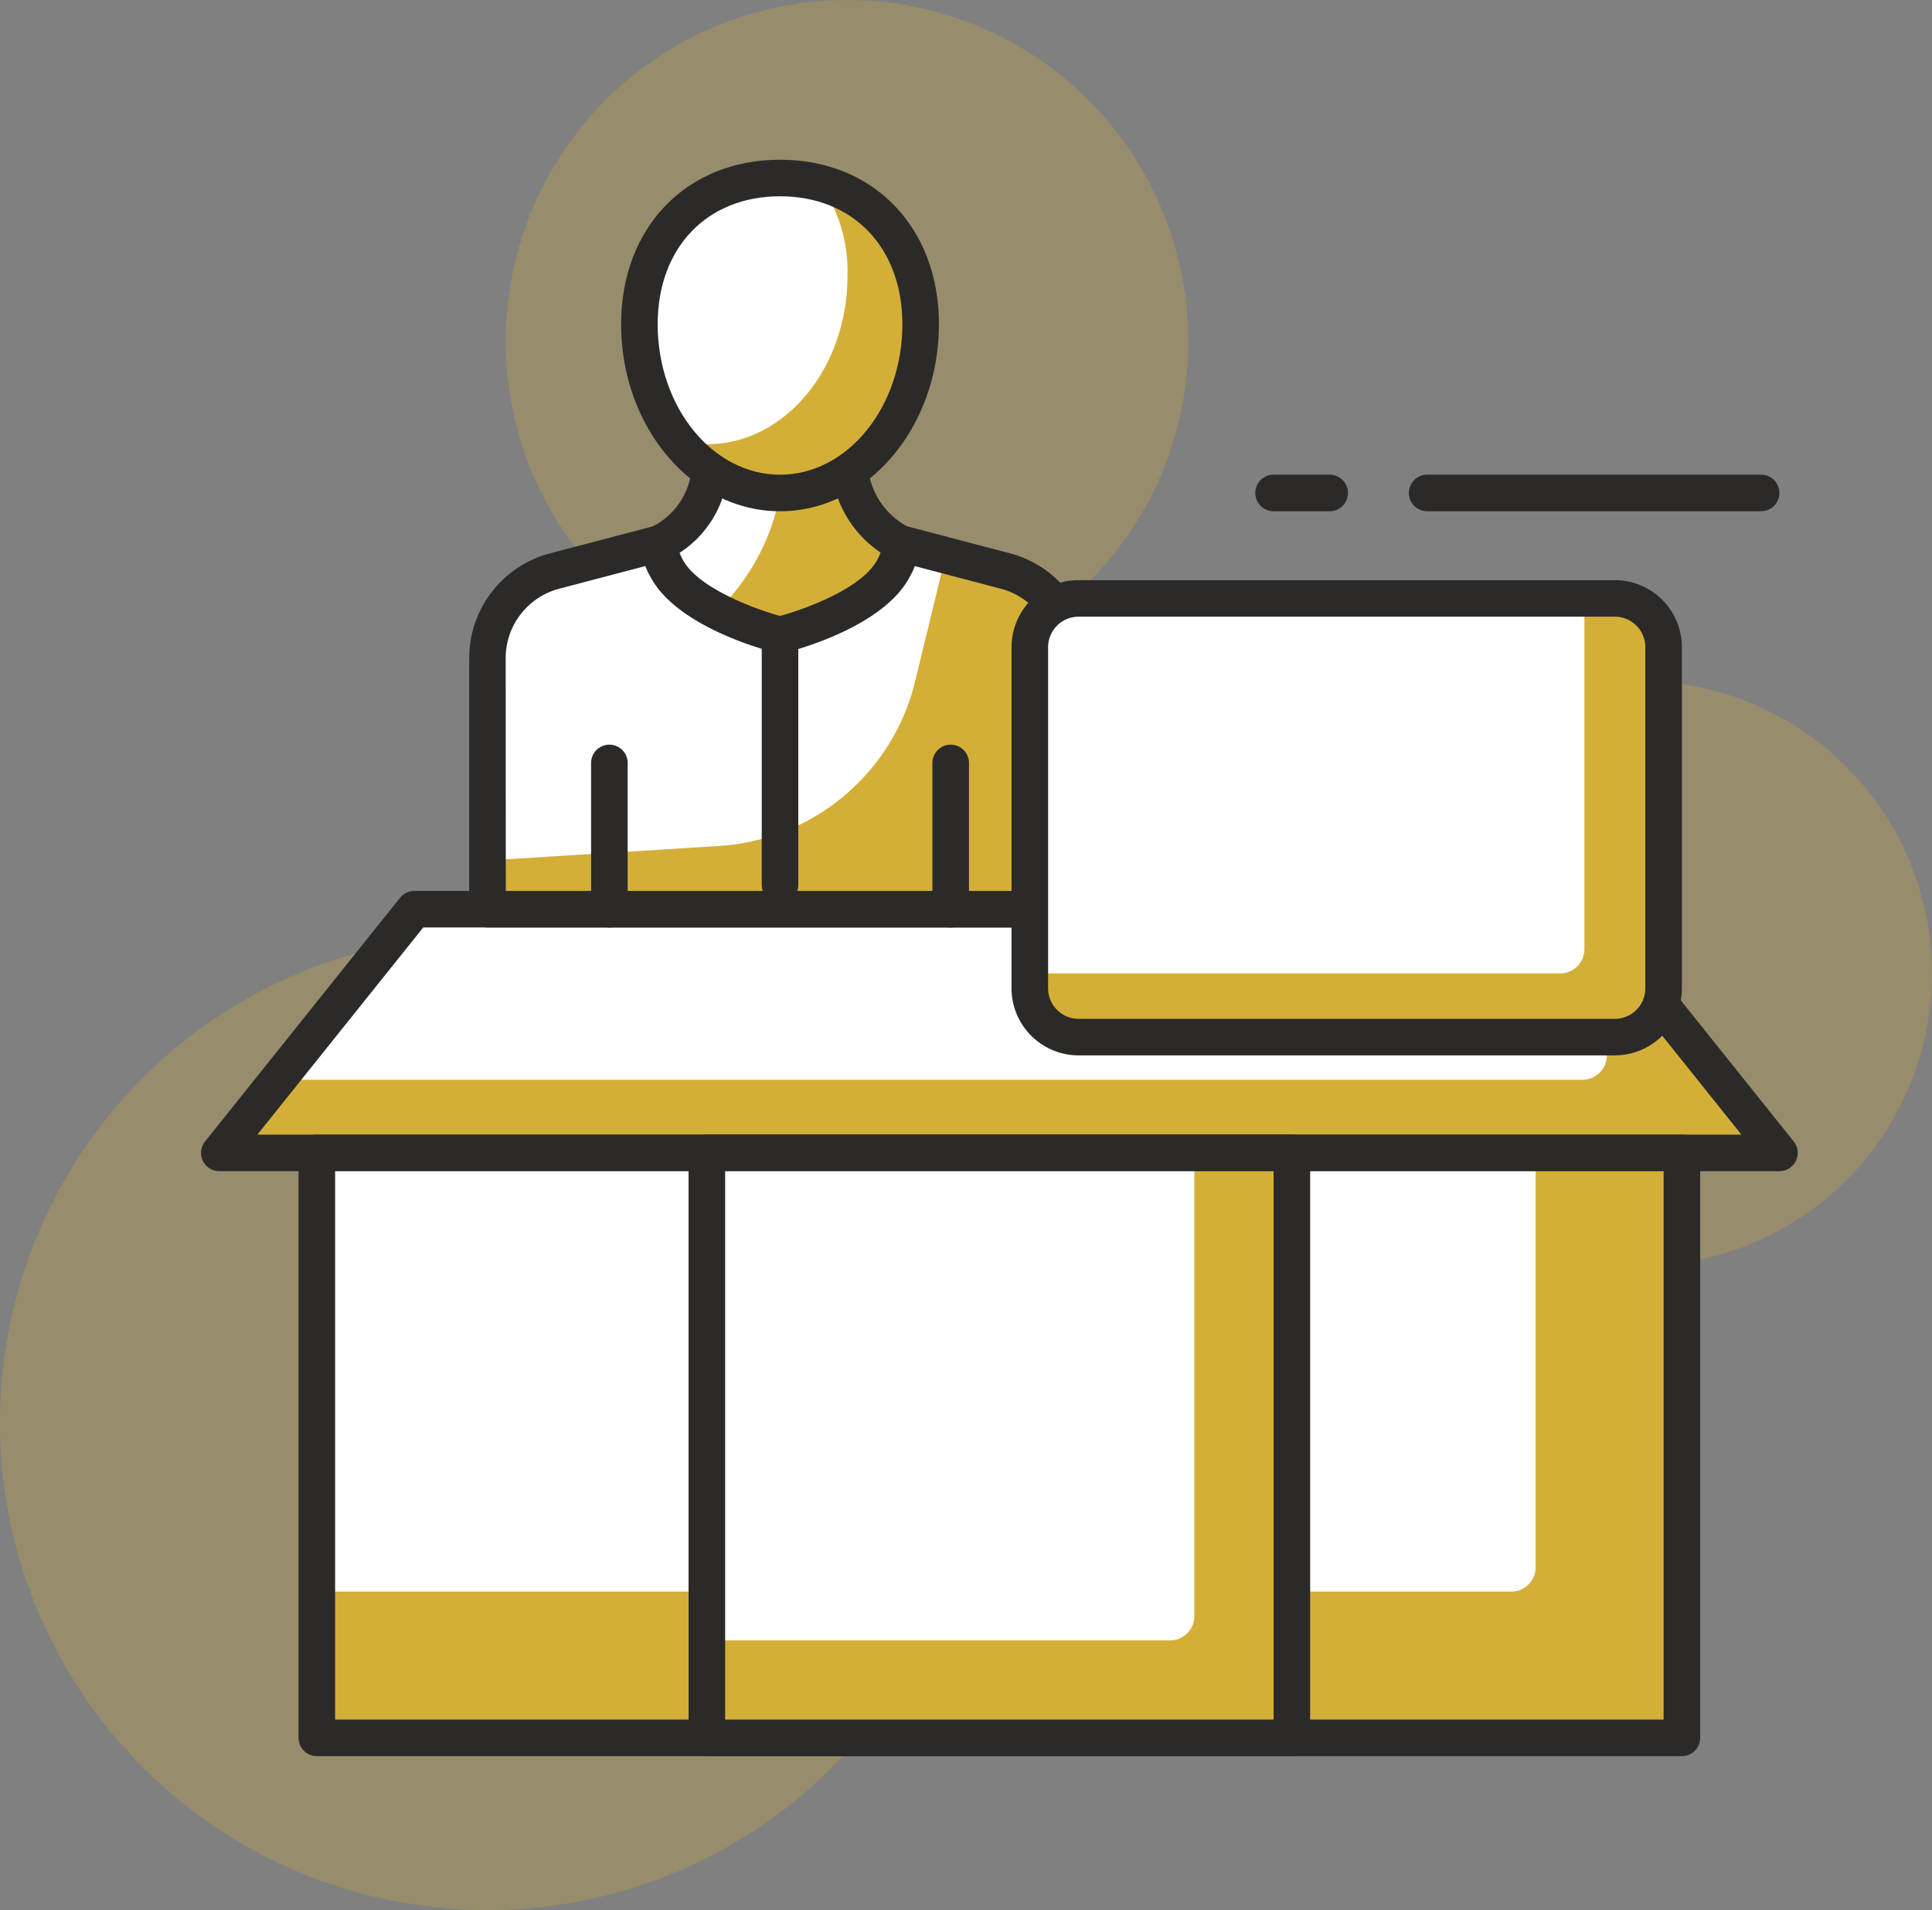 <svg xmlns="http://www.w3.org/2000/svg" width="79.258" height="78.371" viewBox="0 0 79.258 78.371">
  <rect x="0" y="0" width="79.258" height="78.371" fill="#808080" stroke="none"/>
  <g id="Groupe_4109" data-name="Groupe 4109" transform="translate(-903.372 -1609.395)">
    <g id="Groupe_4025" data-name="Groupe 4025" transform="translate(651.535 1517.479)" opacity="0.277">
      <circle id="Ellipse_106" data-name="Ellipse 106" cx="14" cy="14" r="14" transform="translate(272.586 91.917)" fill="#d4af37"/>
    </g>
    <g id="Groupe_4026" data-name="Groupe 4026" transform="translate(651.535 1517.479)" opacity="0.277">
      <circle id="Ellipse_107" data-name="Ellipse 107" cx="12" cy="12" r="12" transform="translate(307.094 119.858)" fill="#d4af37"/>
    </g>
    <g id="Groupe_4027" data-name="Groupe 4027" transform="translate(651.535 1517.479)" opacity="0.277">
      <circle id="Ellipse_108" data-name="Ellipse 108" cx="20" cy="20" r="20" transform="translate(251.836 130.288)" fill="#d4af37"/>
    </g>
    <g id="Groupe_4028" data-name="Groupe 4028" transform="translate(651.535 1517.479)">
      <path id="Tracé_4356" data-name="Tracé 4356" d="M324.834,139.222h-64l8-10h48Z" fill="#d4af37"/>
    </g>
    <g id="Groupe_4029" data-name="Groupe 4029" transform="translate(651.535 1517.479)">
      <path id="Tracé_4357" data-name="Tracé 4357" d="M316.753,136.221H263.236l5.6-7h44.4l4.3,5.375A1,1,0,0,1,316.753,136.221Z" fill="#fff"/>
    </g>
    <g id="Groupe_4030" data-name="Groupe 4030" transform="translate(651.535 1517.479)">
      <path id="Tracé_4358" data-name="Tracé 4358" d="M324.835,139.971h-64a.75.75,0,0,1-.585-1.219l8-10a.749.749,0,0,1,.585-.281h48a.749.749,0,0,1,.586.281l8,10a.75.75,0,0,1-.586,1.219Zm-62.439-1.5h60.879l-6.8-8.5H269.2Z" fill="#2b2a28"/>
    </g>
    <g id="Groupe_4031" data-name="Groupe 4031" transform="translate(651.535 1517.479)">
      <rect id="Rectangle_2208" data-name="Rectangle 2208" width="56" height="24.002" transform="translate(264.834 139.222)" fill="#d4af37"/>
    </g>
    <g id="Groupe_4032" data-name="Groupe 4032" transform="translate(651.535 1517.479)">
      <path id="Rectangle_2209" data-name="Rectangle 2209" d="M0,0H50a0,0,0,0,1,0,0V17a1,1,0,0,1-1,1H0a0,0,0,0,1,0,0V0A0,0,0,0,1,0,0Z" transform="translate(264.834 139.222)" fill="#fff"/>
    </g>
    <g id="Groupe_4033" data-name="Groupe 4033" transform="translate(651.535 1517.479)">
      <path id="Tracé_4359" data-name="Tracé 4359" d="M320.835,163.973h-56a.75.75,0,0,1-.75-.75v-24a.75.75,0,0,1,.75-.75h56a.75.75,0,0,1,.75.75v24A.75.75,0,0,1,320.835,163.973Zm-55.25-1.5h54.5v-22.5h-54.5Z" fill="#2b2a28"/>
    </g>
    <g id="Groupe_4034" data-name="Groupe 4034" transform="translate(651.535 1517.479)">
      <rect id="Rectangle_2210" data-name="Rectangle 2210" width="24" height="24.002" transform="translate(280.834 139.222)" fill="#d4af37"/>
    </g>
    <g id="Groupe_4035" data-name="Groupe 4035" transform="translate(651.535 1517.479)">
      <path id="Rectangle_2211" data-name="Rectangle 2211" d="M0,0H20a0,0,0,0,1,0,0V19a1,1,0,0,1-1,1H0a0,0,0,0,1,0,0V0A0,0,0,0,1,0,0Z" transform="translate(280.834 139.224)" fill="#fff"/>
    </g>
    <g id="Groupe_4036" data-name="Groupe 4036" transform="translate(651.535 1517.479)">
      <path id="Tracé_4360" data-name="Tracé 4360" d="M304.835,163.973h-24a.75.75,0,0,1-.75-.75v-24a.75.75,0,0,1,.75-.75h24a.75.75,0,0,1,.75.75v24A.75.75,0,0,1,304.835,163.973Zm-23.25-1.5h22.5v-22.5h-22.5Z" fill="#2b2a28"/>
    </g>
    <g id="Groupe_4037" data-name="Groupe 4037" transform="translate(651.535 1517.479)">
      <circle id="Ellipse_109" data-name="Ellipse 109" cx="2.25" cy="2.25" r="2.25" transform="translate(290.584 143.222)" fill="#fff"/>
    </g>
    <g id="Groupe_4039" data-name="Groupe 4039" transform="translate(651.535 1517.479)">
      <rect id="Rectangle_2212" data-name="Rectangle 2212" width="4" height="8" transform="translate(290.834 150.973)" fill="#fff"/>
    </g>
    <g id="Groupe_4043" data-name="Groupe 4043" transform="translate(651.535 1517.479)">
      <path id="Tracé_4365" data-name="Tracé 4365" d="M293.083,115.345l-4.277-1.123h-9.937l-4.278,1.123a3.692,3.692,0,0,0-2.755,3.572v10.305h24V118.917A3.693,3.693,0,0,0,293.083,115.345Z" fill="#fff"/>
    </g>
    <g id="Groupe_4044" data-name="Groupe 4044" transform="translate(651.535 1517.479)">
      <path id="Tracé_4366" data-name="Tracé 4366" d="M293.083,115.345l-2.449-.643-1.258,5.179a8.854,8.854,0,0,1-8.052,6.747l-9.488.593v2h24V118.917A3.692,3.692,0,0,0,293.083,115.345Z" fill="#d4af37"/>
    </g>
    <g id="Groupe_4045" data-name="Groupe 4045" transform="translate(651.535 1517.479)">
      <path id="Tracé_4367" data-name="Tracé 4367" d="M295.836,129.971h-24a.75.75,0,0,1-.75-.75v-10.3a4.446,4.446,0,0,1,3.315-4.3l4.277-1.123a.769.769,0,0,1,.191-.024h9.937a.769.769,0,0,1,.191.024l4.276,1.123h0a4.444,4.444,0,0,1,3.313,4.3v10.3A.75.75,0,0,1,295.836,129.971Zm-23.25-1.5h22.5v-9.554a2.944,2.944,0,0,0-2.194-2.846l-4.183-1.1h-9.744l-4.183,1.1a2.944,2.944,0,0,0-2.2,2.846Z" fill="#2b2a28"/>
    </g>
    <g id="Groupe_4046" data-name="Groupe 4046" transform="translate(651.535 1517.479)">
      <path id="Tracé_4368" data-name="Tracé 4368" d="M288.494,115.231a2.342,2.342,0,0,0,.312-1.009,3.849,3.849,0,0,1-2.053-2.689c-.032-.173-.057-1.264-.076-1.431l-5.687,0c-.022.19-.052,1.311-.091,1.515a3.7,3.7,0,0,1-2.031,2.6,2.38,2.38,0,0,0,.322,1.018c.968,1.816,4.646,2.73,4.646,2.73S287.532,117.06,288.494,115.231Z" fill="#fff"/>
    </g>
    <g id="Groupe_4047" data-name="Groupe 4047" transform="translate(651.535 1517.479)">
      <path id="Tracé_4369" data-name="Tracé 4369" d="M286.753,111.533c-.032-.173-.057-1.264-.076-1.431l-2.689,0a9.041,9.041,0,0,1-2.941,7.088,5.334,5.334,0,0,0,7.447-1.961,2.342,2.342,0,0,0,.312-1.009A3.849,3.849,0,0,1,286.753,111.533Z" fill="#d4af37"/>
    </g>
    <g id="Groupe_4048" data-name="Groupe 4048" transform="translate(651.535 1517.479)">
      <path id="Tracé_4370" data-name="Tracé 4370" d="M283.836,118.719a.733.733,0,0,1-.18-.022c-.41-.1-4.034-1.053-5.128-3.1a3.051,3.051,0,0,1-.41-1.354.748.748,0,0,1,.419-.689,2.938,2.938,0,0,0,1.625-2.073c.019-.128.034-.525.049-.86.012-.274.024-.514.034-.595a.751.751,0,0,1,.744-.666l5.687,0h0a.75.75,0,0,1,.745.667c.009.074.02.318.031.593.012.315.024.676.041.8a3.112,3.112,0,0,0,1.654,2.145.743.743,0,0,1,.408.679,3.021,3.021,0,0,1-.4,1.346h0c-1.088,2.066-4.731,3.015-5.143,3.117A.762.762,0,0,1,283.836,118.719Zm-4.12-4.12a3.044,3.044,0,0,0,.136.29c.621,1.163,2.979,2.024,3.985,2.3,1.052-.288,3.373-1.134,3.993-2.31a2.725,2.725,0,0,0,.133-.29,4.592,4.592,0,0,1-1.947-2.922,7.475,7.475,0,0,1-.055-.819l-4.259,0a8.089,8.089,0,0,1-.068.91A4.381,4.381,0,0,1,279.716,114.6Zm8.778.632h0Z" fill="#2b2a28"/>
    </g>
    <g id="Groupe_4049" data-name="Groupe 4049" transform="translate(651.535 1517.479)">
      <path id="Tracé_4371" data-name="Tracé 4371" d="M289.606,105.221a5.774,5.774,0,1,0-11.539,0c0,3.823,2.583,6.923,5.769,6.923S289.606,109.044,289.606,105.221Z" fill="#fff"/>
    </g>
    <g id="Groupe_4050" data-name="Groupe 4050" transform="translate(651.535 1517.479)">
      <path id="Tracé_4372" data-name="Tracé 4372" d="M285.46,99.426a6.282,6.282,0,0,1,1.145,3.794c0,3.824-2.583,6.924-5.769,6.924A4.86,4.86,0,0,1,279.67,110a5.348,5.348,0,0,0,4.166,2.142c3.187,0,5.77-3.1,5.77-6.924A5.574,5.574,0,0,0,285.46,99.426Z" fill="#d4af37"/>
    </g>
    <g id="Groupe_4051" data-name="Groupe 4051" transform="translate(651.535 1517.479)">
      <path id="Tracé_4373" data-name="Tracé 4373" d="M283.836,112.894c-3.594,0-6.519-3.442-6.519-7.674,0-3.973,2.681-6.75,6.519-6.75s6.52,2.777,6.52,6.75C290.356,109.452,287.431,112.894,283.836,112.894Zm0-12.924c-3,0-5.019,2.111-5.019,5.25,0,3.4,2.252,6.174,5.019,6.174s5.02-2.77,5.02-6.174C288.856,102.081,286.838,99.97,283.836,99.97Z" fill="#2b2a28"/>
    </g>
    <g id="Groupe_4052" data-name="Groupe 4052" transform="translate(651.785 1528.729)">
      <rect id="Rectangle_2213" data-name="Rectangle 2213" width="26" height="18" rx="2" transform="translate(293.834 105.22)" fill="#d4af37"/>
    </g>
    <g id="Groupe_4053" data-name="Groupe 4053" transform="translate(651.535 1529.117)">
      <path id="Rectangle_2214" data-name="Rectangle 2214" d="M2,0H23a0,0,0,0,1,0,0V14a1,1,0,0,1-1,1H0a0,0,0,0,1,0,0V2A2,2,0,0,1,2,0Z" transform="translate(293.835 105.22)" fill="#fff"/>
    </g>
    <g id="Groupe_4054" data-name="Groupe 4054" transform="translate(651.785 1528.729)">
      <path id="Tracé_4374" data-name="Tracé 4374" d="M317.834,123.97h-22a2.754,2.754,0,0,1-2.75-2.75v-14a2.752,2.752,0,0,1,2.75-2.75h22a2.752,2.752,0,0,1,2.75,2.75v14A2.754,2.754,0,0,1,317.834,123.97Zm-22-18a1.251,1.251,0,0,0-1.25,1.25v14a1.252,1.252,0,0,0,1.25,1.25h22a1.251,1.251,0,0,0,1.25-1.25v-14a1.25,1.25,0,0,0-1.25-1.25Z" fill="#2b2a28"/>
    </g>
    <g id="Groupe_4059" data-name="Groupe 4059" transform="translate(651.535 1517.479)">
      <path id="Tracé_4377" data-name="Tracé 4377" d="M276.836,129.971a.75.75,0,0,1-.75-.75v-6a.75.75,0,0,1,1.5,0v6A.75.75,0,0,1,276.836,129.971Z" fill="#2b2a28"/>
    </g>
    <g id="Groupe_4060" data-name="Groupe 4060" transform="translate(651.535 1517.479)">
      <path id="Tracé_4378" data-name="Tracé 4378" d="M290.838,129.971a.75.75,0,0,1-.75-.75v-6a.75.75,0,0,1,1.5,0v6A.75.75,0,0,1,290.838,129.971Z" fill="#2b2a28"/>
    </g>
    <g id="Groupe_4061" data-name="Groupe 4061" transform="translate(651.535 1517.479)">
      <path id="Tracé_4379" data-name="Tracé 4379" d="M283.836,128.972a.75.75,0,0,1-.75-.75V117.969a.75.75,0,1,1,1.5,0v10.253A.75.75,0,0,1,283.836,128.972Z" fill="#2b2a28"/>
    </g>
    <g id="Groupe_4062" data-name="Groupe 4062" transform="translate(650.785 1529.403)">
      <path id="Tracé_4380" data-name="Tracé 4380" d="M324.834,100.969h-13.7a.75.75,0,0,1,0-1.5h13.7a.75.75,0,0,1,0,1.5Z" fill="#2b2a28"/>
    </g>
    <g id="Groupe_4063" data-name="Groupe 4063" transform="translate(650.785 1529.403)">
      <path id="Tracé_4381" data-name="Tracé 4381" d="M307.135,100.969h-2.3a.75.75,0,0,1,0-1.5h2.3a.75.75,0,0,1,0,1.5Z" fill="#2b2a28"/>
    </g>
  </g>
</svg>
